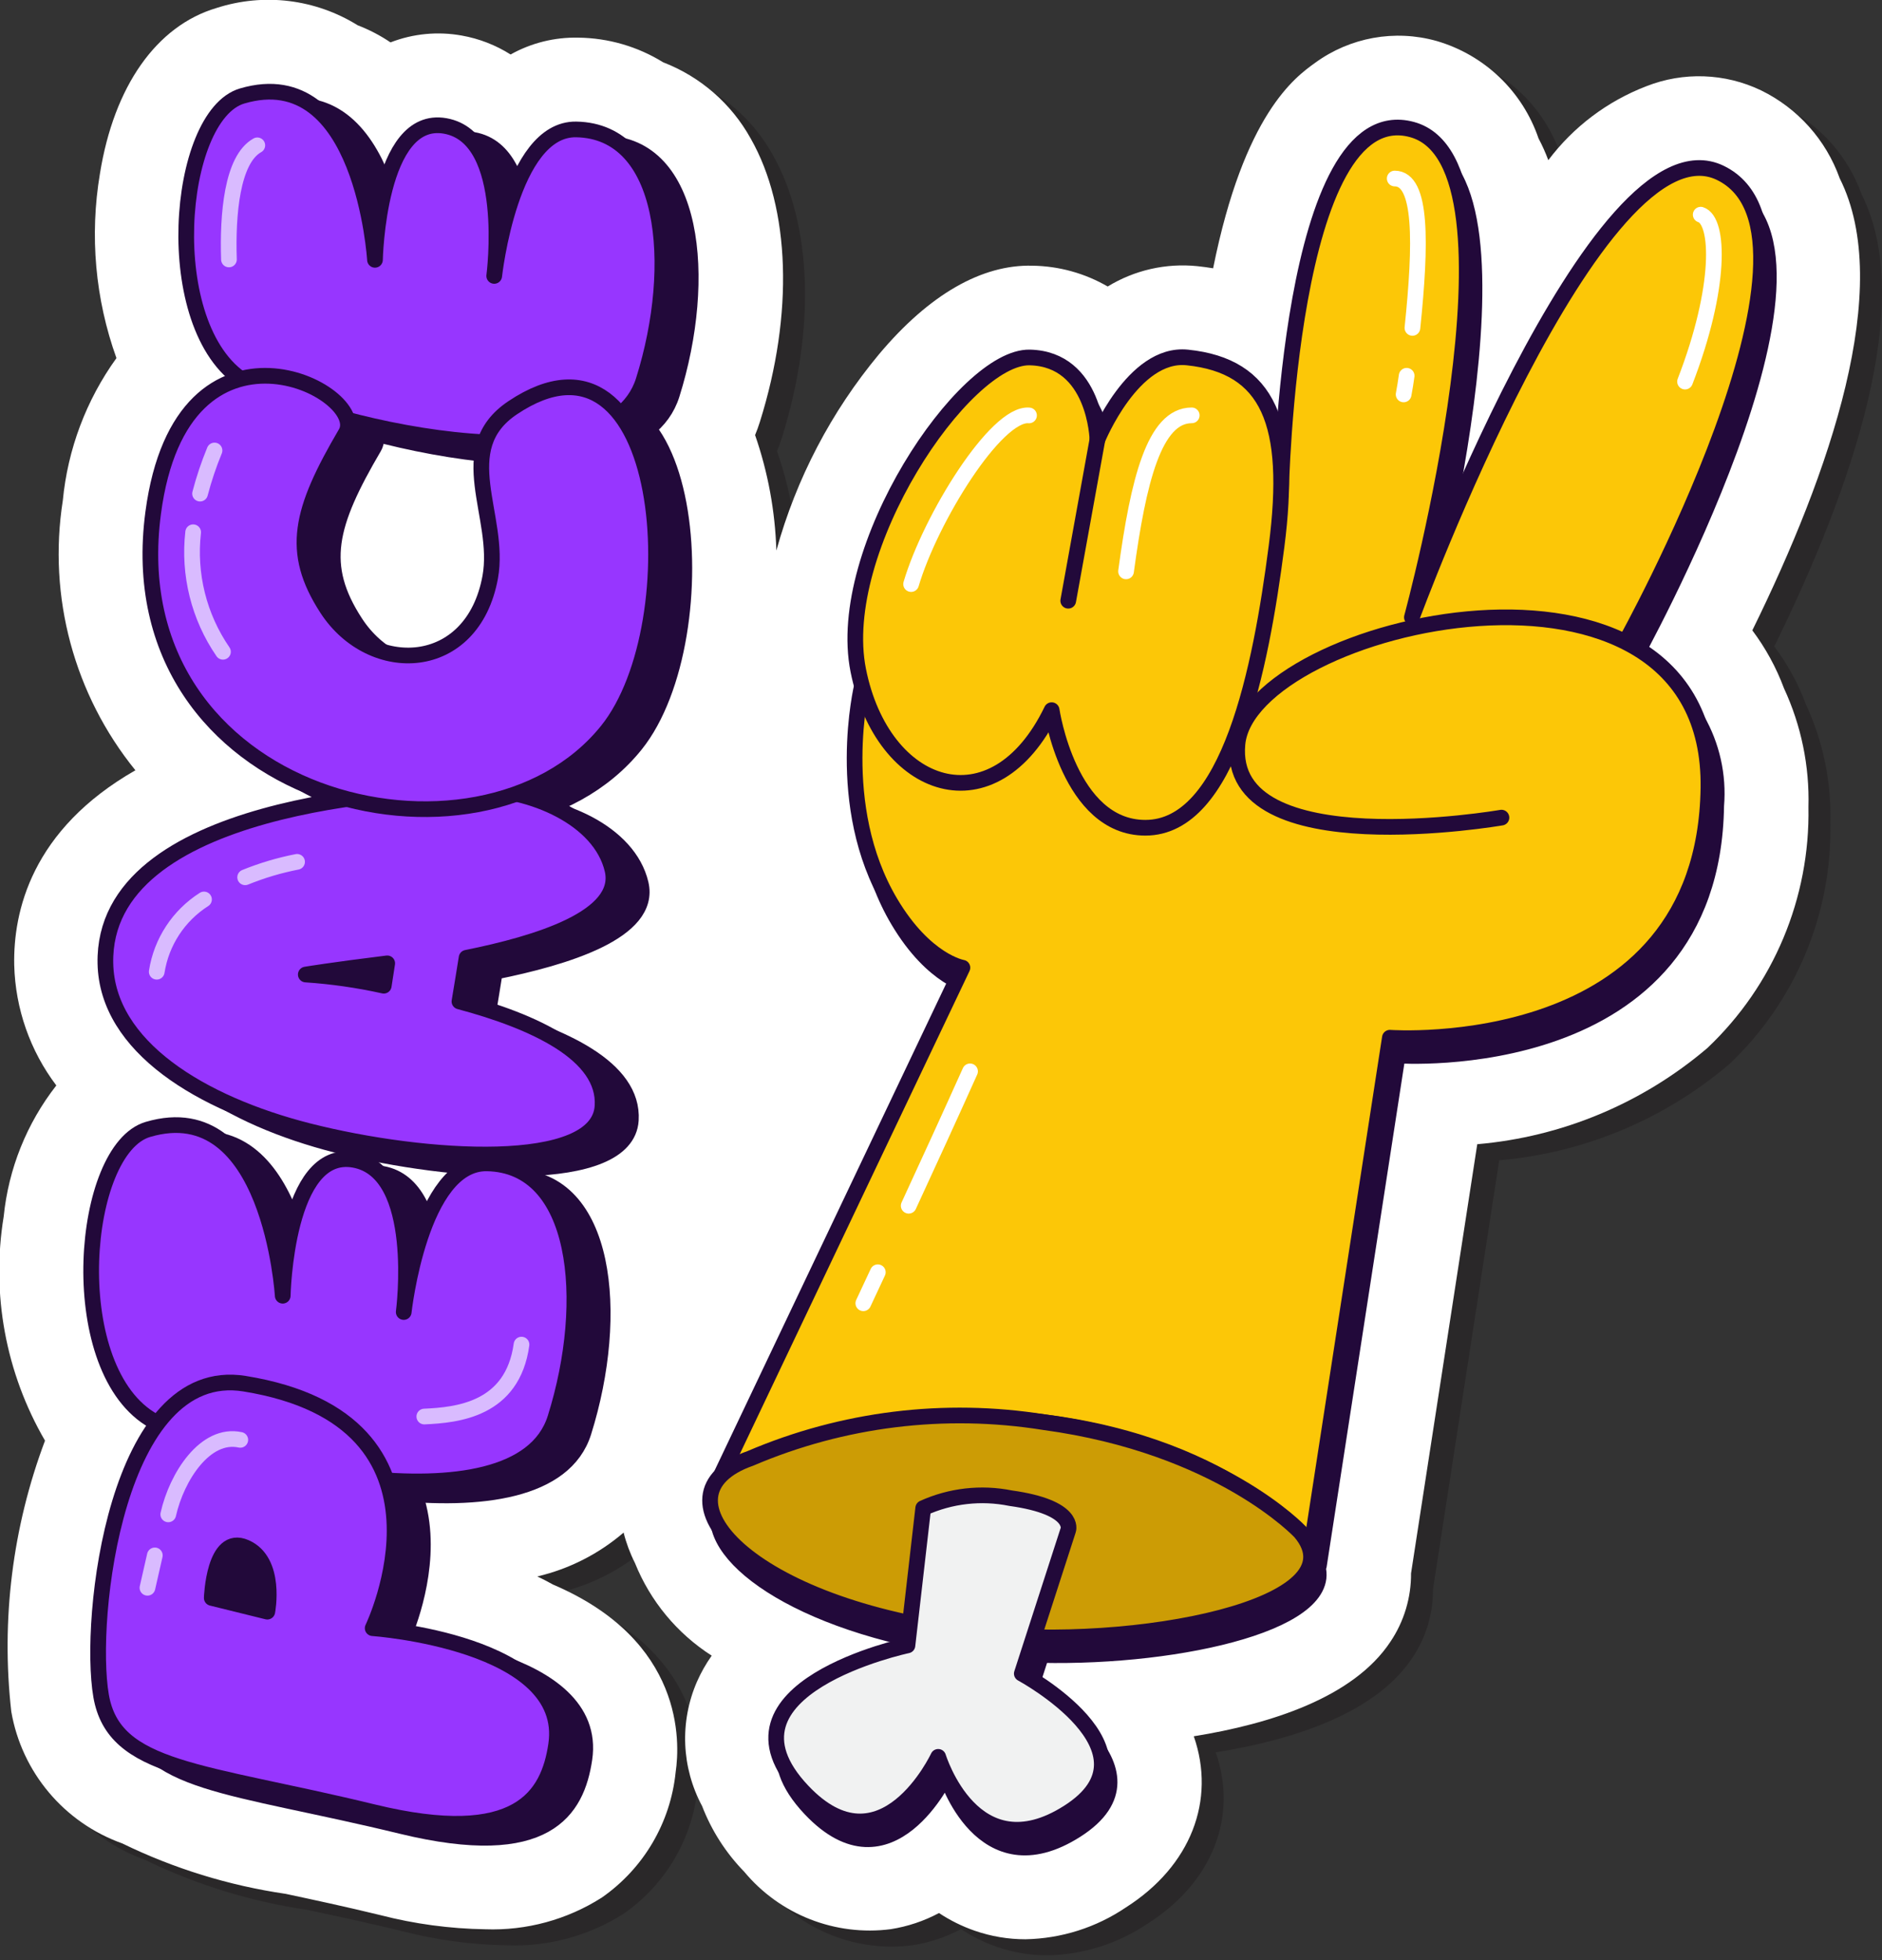 <svg width="120" height="125" viewBox="0 0 120 125" fill="none" xmlns="http://www.w3.org/2000/svg">
<rect x="0" y="0" width="120" height="125" fill="#333333" stroke="none"/>
<g clip-path="url(#clip0_5_10998)">
<path opacity="0.5" d="M113.133 41.224C118.067 31.191 122.19 19.334 118.705 12.4C117.829 9.945 116.027 7.93 113.684 6.787C111.388 5.686 108.738 5.592 106.369 6.527C103.887 7.481 101.722 9.115 100.123 11.24C99.946 10.764 99.738 10.3 99.5 9.851C98.474 6.841 96.043 4.52 92.988 3.636C90.332 2.892 87.481 3.407 85.254 5.034C83.988 5.944 80.731 8.279 78.751 18.136C78.422 18.081 78.086 18.035 77.743 17.999C75.748 17.795 73.74 18.251 72.029 19.297C70.569 18.45 68.915 17.993 67.227 17.97C64.014 17.886 60.66 19.792 57.452 23.613C54.404 27.274 52.171 31.543 50.903 36.135C50.826 33.626 50.368 31.143 49.546 28.771C49.66 28.497 49.762 28.216 49.851 27.93C52.013 21.05 51.795 14.295 49.267 9.862C48.035 7.636 46.06 5.915 43.687 5C42.056 3.991 40.182 3.447 38.265 3.427C36.759 3.394 35.272 3.765 33.957 4.501C33.01 3.901 31.954 3.492 30.85 3.295C29.323 3.017 27.747 3.167 26.3 3.728C25.645 3.287 24.943 2.921 24.206 2.638C21.515 0.964 18.224 0.56 15.209 1.535C11.379 2.67 8.669 6.519 7.773 12.095C7.108 16.043 7.471 20.096 8.826 23.863C6.899 26.536 5.718 29.673 5.404 32.953C4.445 39.082 6.127 45.33 10.033 50.148C3.402 53.941 2.237 59.166 2.307 62.575C2.379 65.35 3.317 68.033 4.991 70.247C3.105 72.661 1.941 75.561 1.635 78.61C0.831 83.534 1.762 88.585 4.27 92.898C2.197 98.405 1.46 104.326 2.12 110.173C2.788 114.047 5.492 117.261 9.195 118.582C12.482 120.185 15.997 121.271 19.616 121.8C21.4 122.181 23.408 122.61 25.652 123.156C27.837 123.72 30.082 124.023 32.338 124.058C34.963 124.154 37.555 123.45 39.771 122.039C42.433 120.187 44.154 117.264 44.481 114.037C44.767 112.113 45.025 105.642 36.662 102.076C36.334 101.893 36.002 101.72 35.664 101.557C37.694 101.08 39.58 100.121 41.162 98.761C41.33 99.43 41.572 100.079 41.884 100.694C42.861 103.127 44.573 105.195 46.78 106.61C46.411 107.131 46.096 107.688 45.839 108.273C44.729 110.825 44.85 113.746 46.167 116.199C46.769 117.763 47.682 119.188 48.853 120.388C51.134 123.13 54.66 124.512 58.197 124.052C59.273 123.883 60.312 123.535 61.273 123.023C61.985 123.495 62.753 123.875 63.56 124.154C64.597 124.513 65.687 124.697 66.785 124.696C69.068 124.653 71.289 123.95 73.181 122.671C77.34 120.026 78.938 115.821 77.518 111.751C82.416 110.965 87.706 109.28 90.059 105.717C90.925 104.43 91.382 102.911 91.371 101.359L95.594 73.994C101.006 73.527 106.137 71.381 110.271 67.856C114.483 63.867 116.82 58.289 116.711 52.489C116.782 49.88 116.249 47.291 115.153 44.923C114.66 43.6 113.979 42.355 113.133 41.224Z" fill="#231F20"/>
<path d="M111.732 40.199C116.666 30.165 120.79 18.308 117.304 11.374C116.429 8.919 114.627 6.904 112.284 5.761C109.988 4.661 107.337 4.566 104.969 5.501C102.486 6.456 100.322 8.089 98.723 10.214C98.546 9.738 98.338 9.274 98.1 8.826C97.074 5.815 94.643 3.494 91.588 2.61C88.931 1.866 86.081 2.381 83.853 4.008C82.587 4.918 79.33 7.253 77.351 17.11C77.022 17.055 76.685 17.009 76.343 16.973C74.347 16.769 72.34 17.225 70.629 18.271C69.168 17.424 67.515 16.967 65.827 16.944C62.614 16.86 59.259 18.766 56.051 22.587C53.003 26.249 50.771 30.517 49.502 35.109C49.425 32.6 48.968 30.117 48.146 27.746C48.26 27.471 48.362 27.19 48.451 26.905C50.613 20.024 50.394 13.27 47.867 8.836C46.635 6.611 44.66 4.889 42.286 3.974C40.656 2.965 38.781 2.421 36.864 2.401C35.358 2.369 33.871 2.739 32.557 3.475C31.609 2.876 30.554 2.466 29.45 2.269C27.922 1.991 26.347 2.141 24.899 2.703C24.245 2.261 23.543 1.895 22.806 1.612C20.115 -0.062 16.824 -0.465 13.809 0.509C9.979 1.644 7.269 5.493 6.373 11.069C5.708 15.017 6.07 19.07 7.425 22.837C5.498 25.51 4.317 28.647 4.004 31.928C3.044 38.056 4.726 44.304 8.633 49.122C2.002 52.915 0.837 58.14 0.907 61.549C0.979 64.324 1.917 67.007 3.591 69.221C1.704 71.636 0.541 74.535 0.235 77.584C-0.57 82.508 0.362 87.559 2.87 91.872C0.797 97.379 0.06 103.3 0.719 109.147C1.387 113.021 4.091 116.235 7.794 117.557C11.082 119.159 14.597 120.245 18.216 120.774C19.999 121.155 22.008 121.584 24.251 122.13C26.437 122.694 28.681 122.997 30.938 123.032C33.563 123.128 36.155 122.424 38.37 121.013C41.033 119.161 42.754 116.238 43.081 113.011C43.367 111.087 43.624 104.617 35.262 101.05C34.934 100.867 34.601 100.694 34.263 100.532C36.294 100.054 38.18 99.095 39.762 97.735C39.93 98.404 40.172 99.053 40.483 99.668C41.461 102.102 43.172 104.169 45.38 105.584C45.011 106.105 44.696 106.662 44.439 107.247C43.329 109.8 43.449 112.72 44.767 115.173C45.368 116.737 46.282 118.162 47.452 119.362C49.734 122.104 53.26 123.486 56.797 123.026C57.872 122.857 58.912 122.51 59.873 121.997C60.584 122.469 61.353 122.849 62.16 123.128C63.197 123.487 64.287 123.671 65.384 123.67C67.667 123.627 69.889 122.924 71.781 121.645C75.94 119 77.537 114.795 76.118 110.725C81.016 109.939 86.306 108.254 88.659 104.691C89.524 103.404 89.981 101.885 89.971 100.333L94.193 72.968C99.606 72.501 104.737 70.355 108.87 66.83C113.082 62.841 115.42 57.263 115.31 51.463C115.382 48.855 114.849 46.265 113.752 43.898C113.259 42.574 112.579 41.329 111.732 40.199Z" fill="white"/>
<path d="M17.24 7.014C13.045 8.257 11.923 21.755 17.358 25.19C21.441 27.771 40.497 32.613 42.839 25.157C45.181 17.702 44.28 9.24 38.542 9.146C34.349 9.077 33.317 18.488 33.317 18.488C33.317 18.488 34.484 9.688 30.193 8.924C25.903 8.16 25.714 17.462 25.714 17.462C25.714 17.462 24.934 4.734 17.24 7.014Z" fill="#22093A" stroke="#22093A" stroke-linecap="round" stroke-linejoin="round"/>
<path d="M11.232 72.918C6.975 74.18 5.836 87.878 11.351 91.364C15.496 93.983 34.833 98.897 37.21 91.331C39.587 83.765 38.672 75.177 32.849 75.082C28.595 75.012 27.547 84.562 27.547 84.562C27.547 84.562 28.731 75.632 24.378 74.857C20.024 74.082 19.832 83.522 19.832 83.522C19.832 83.522 19.041 70.604 11.232 72.918Z" fill="#22093A" stroke="#22093A" stroke-linecap="round" stroke-linejoin="round"/>
<path d="M31.922 51.204C27.844 51.243 8.318 52.122 8.525 62.329C8.633 67.641 14.624 71.276 21.462 73.017C28.882 74.907 39.962 75.629 40.223 71.433C40.43 68.104 35.82 66.018 31.1 64.757C31.135 64.582 31.554 61.97 31.554 61.97C36.037 61.068 41.569 59.411 40.855 56.36C40.089 53.083 35.693 51.167 31.922 51.204ZM26.274 63.753C24.638 63.389 22.976 63.15 21.303 63.039C21.303 63.039 22.908 62.768 26.495 62.325L26.274 63.753Z" fill="#22093A" stroke="#22093A" stroke-linecap="round" stroke-linejoin="round"/>
<path d="M23.85 28.517C25.418 25.845 13.411 19.748 11.572 33.595C9.126 52.01 32.366 57.65 40.524 47.486C46.017 40.642 44.373 20.281 34.496 26.893C30.557 29.53 33.768 33.827 33.061 37.696C31.935 43.861 25.493 44.07 22.657 39.706C20.289 36.064 20.952 33.457 23.85 28.517Z" fill="#22093A" stroke="#22093A" stroke-linecap="round" stroke-linejoin="round"/>
<path d="M8.252 109.043C9.082 113.823 14.627 113.784 25.601 116.453C34.866 118.707 36.779 115.438 37.264 112.16C38.233 105.61 25.567 104.724 25.567 104.724C25.567 104.724 31.96 91.487 17.398 89.132C9.22 87.809 7.399 104.132 8.252 109.043Z" fill="#22093A" stroke="#22093A" stroke-linecap="round" stroke-linejoin="round"/>
<path d="M15.307 102.795C15.307 102.795 15.434 98.689 17.455 99.568C19.476 100.447 18.849 103.67 18.849 103.67L15.307 102.795Z" fill="#22093A" stroke="#22093A" stroke-linecap="round" stroke-linejoin="round"/>
<path d="M15.435 6.122C11.24 7.365 10.118 20.863 15.553 24.298C19.636 26.879 38.692 31.721 41.034 24.265C43.376 16.81 42.475 8.348 36.737 8.254C32.544 8.185 31.512 17.596 31.512 17.596C31.512 17.596 32.679 8.796 28.389 8.032C24.099 7.268 23.909 16.57 23.909 16.57C23.909 16.57 23.13 3.842 15.435 6.122Z" fill="#9736FF" stroke="#22093A" stroke-linecap="round" stroke-linejoin="round"/>
<path d="M9.428 72.026C5.17 73.288 4.032 86.986 9.547 90.472C13.691 93.091 33.029 98.004 35.405 90.439C37.782 82.873 36.868 74.285 31.045 74.19C26.79 74.12 25.742 83.67 25.742 83.67C25.742 83.67 26.927 74.74 22.573 73.965C18.219 73.189 18.027 82.63 18.027 82.63C18.027 82.63 17.236 69.712 9.428 72.026Z" fill="#9736FF" stroke="#22093A" stroke-linecap="round" stroke-linejoin="round"/>
<path d="M30.118 50.312C26.039 50.351 6.513 51.231 6.72 61.437C6.828 66.749 12.819 70.385 19.658 72.126C27.077 74.015 38.157 74.738 38.418 70.541C38.626 67.213 34.016 65.126 29.295 63.865C29.33 63.69 29.75 61.078 29.75 61.078C34.232 60.176 39.764 58.519 39.051 55.469C38.284 52.191 33.888 50.276 30.118 50.312ZM24.469 62.861C22.833 62.497 21.171 62.258 19.498 62.147C19.498 62.147 21.104 61.876 24.69 61.434L24.469 62.861Z" fill="#9736FF" stroke="#22093A" stroke-linecap="round" stroke-linejoin="round"/>
<path d="M22.045 27.626C23.613 24.953 11.606 18.857 9.767 32.703C7.321 51.118 30.561 56.759 38.719 46.594C44.213 39.75 42.568 19.389 32.691 26.001C28.753 28.638 31.964 32.935 31.257 36.805C30.131 42.969 23.688 43.179 20.852 38.815C18.485 35.172 19.147 32.566 22.045 27.626Z" fill="#9736FF" stroke="#22093A" stroke-linecap="round" stroke-linejoin="round"/>
<path d="M6.447 108.151C7.277 112.931 12.822 112.892 23.796 115.561C33.062 117.814 34.975 114.546 35.46 111.268C36.428 104.718 23.762 103.832 23.762 103.832C23.762 103.832 30.155 90.595 15.593 88.24C7.415 86.917 5.594 103.24 6.447 108.151Z" fill="#9736FF" stroke="#22093A" stroke-linecap="round" stroke-linejoin="round"/>
<path d="M13.502 101.903C13.502 101.903 13.629 97.796 15.65 98.676C17.671 99.555 17.044 102.778 17.044 102.778L13.502 101.903Z" fill="#22093A" stroke="#22093A" stroke-linecap="round" stroke-linejoin="round"/>
<path d="M10.729 96.574C11.268 94.168 13.092 91.339 15.321 91.822" stroke="#D9BBFF" stroke-linecap="round" stroke-linejoin="round"/>
<path d="M13.008 57.359C11.388 58.391 10.29 60.071 9.994 61.969" stroke="#D9BBFF" stroke-linecap="round" stroke-linejoin="round"/>
<path d="M18.942 54.961C17.809 55.182 16.7 55.512 15.631 55.947" stroke="#D9BBFF" stroke-linecap="round" stroke-linejoin="round"/>
<path d="M12.316 33.942C12.01 36.629 12.685 39.337 14.217 41.565" stroke="#D9BBFF" stroke-linecap="round" stroke-linejoin="round"/>
<path d="M13.678 28.728C13.309 29.623 13.001 30.542 12.756 31.479" stroke="#D9BBFF" stroke-linecap="round" stroke-linejoin="round"/>
<path d="M16.407 9.268C14.789 10.169 14.503 13.691 14.598 16.546" stroke="#D9BBFF" stroke-linecap="round" stroke-linejoin="round"/>
<path d="M27.055 90.335C29.159 90.239 32.681 89.898 33.252 85.747" stroke="#D9BBFF" stroke-linecap="round" stroke-linejoin="round"/>
<path d="M9.872 99.189L9.402 101.255" stroke="#D9BBFF" stroke-linecap="round" stroke-linejoin="round"/>
<path d="M104.129 42.085L104.143 42.082C104.143 42.082 118.517 16.208 110.19 12.161C102.359 8.354 90.521 40.503 90.521 40.503C90.521 40.503 98.389 11.526 90.521 9.395C82.653 7.264 82.172 32.596 82.172 32.596L82.169 32.615C82.336 27.062 80.577 24.386 76.201 23.931C72.737 23.571 70.471 29.165 70.471 29.165C70.471 29.165 70.344 24.026 66.156 23.931C61.969 23.835 53.676 36.145 55.221 43.885C55.288 44.223 55.379 44.537 55.467 44.853L55.46 44.852C55.46 44.852 53.593 52.515 57.273 58.706C59.504 62.459 61.862 62.846 61.862 62.846L46.459 95.239L46.467 95.234C43.902 97.834 48.642 102.549 58.524 104.618L58.358 106.066C58.358 106.066 45.48 108.797 51.67 115.352C56.766 120.748 60.318 113.172 60.318 113.172C60.318 113.172 62.576 120.554 68.61 116.715C74.777 112.792 65.649 107.863 65.649 107.863L66.399 105.543C75.347 105.739 85.603 103.368 83.898 99.602C84.025 99.754 84.095 99.847 84.095 99.847L89.117 67.311C89.117 67.311 109.175 68.758 109.429 51.381C109.753 47.485 107.647 43.791 104.129 42.085ZM80.049 45.66L79.779 47.317L79.782 47.317C79.579 47.711 79.448 48.139 79.398 48.581C79.358 48.991 79.378 49.405 79.455 49.81L78.591 49.631C79.188 48.351 79.676 47.023 80.049 45.66H80.049ZM67.045 91.826C70.909 92.257 74.661 93.394 78.114 95.18C74.641 93.442 70.898 92.308 67.045 91.826ZM67.552 46.423C67.552 46.423 67.612 46.81 67.752 47.392L67.091 47.255C67.246 46.984 67.406 46.725 67.552 46.423H67.552Z" fill="#22093A" stroke="#22093A" stroke-linecap="round" stroke-linejoin="round"/>
<path d="M103.647 40.947C103.647 40.947 118.021 15.073 109.694 11.026C101.863 7.219 90.025 39.368 90.025 39.368C90.025 39.368 97.893 10.391 90.025 8.26C82.157 6.129 81.676 31.461 81.676 31.461L79.283 46.182" fill="#FCC707"/>
<path d="M103.647 40.947C103.647 40.947 118.021 15.073 109.694 11.026C101.863 7.219 90.025 39.368 90.025 39.368C90.025 39.368 97.893 10.391 90.025 8.26C82.157 6.129 81.676 31.461 81.676 31.461L79.283 46.182" stroke="#22093A" stroke-linecap="round" stroke-linejoin="round"/>
<path d="M54.964 43.717C54.964 43.717 53.097 51.38 56.777 57.571C59.008 61.324 61.366 61.711 61.366 61.711L45.963 94.103C45.963 94.103 53.571 89.064 66.549 90.691C78.902 92.24 83.599 98.712 83.599 98.712L88.621 66.177C88.621 66.177 108.679 67.623 108.933 50.246C109.187 32.87 79.619 39.705 78.902 47.446C78.184 55.187 95.735 52.141 95.735 52.141" fill="#FCC707"/>
<path d="M54.964 43.717C54.964 43.717 53.097 51.38 56.777 57.571C59.008 61.324 61.366 61.711 61.366 61.711L45.963 94.103C45.963 94.103 53.571 89.064 66.549 90.691C78.902 92.24 83.599 98.712 83.599 98.712L88.621 66.177C88.621 66.177 108.679 67.623 108.933 50.246C109.187 32.87 79.619 39.705 78.902 47.446C78.184 55.187 95.735 52.141 95.735 52.141" stroke="#22093A" stroke-linecap="round" stroke-linejoin="round"/>
<path d="M67.056 45.288C63.376 52.903 56.269 50.491 54.724 42.751C53.18 35.01 61.472 22.701 65.66 22.796C69.847 22.892 69.974 28.03 69.974 28.03C69.974 28.03 72.24 22.436 75.705 22.796C80.888 23.335 82.41 26.974 81.395 34.841C80.38 42.709 78.371 52.787 73.03 52.787C68.16 52.787 67.056 45.288 67.056 45.288Z" fill="#FCC707" stroke="#22093A" stroke-linecap="round" stroke-linejoin="round"/>
<path d="M82.907 97.698C86.962 102.465 72.258 105.312 62.221 104.17C47.652 102.512 41.307 95.294 47.846 93.003C53.737 90.484 60.221 89.682 66.548 90.691C77.793 92.209 82.907 97.698 82.907 97.698Z" fill="#CC9C05" stroke="#22093A" stroke-linecap="round" stroke-linejoin="round"/>
<path d="M58.866 96.175L57.861 104.931C57.861 104.931 44.983 107.662 51.173 114.217C56.269 119.614 59.821 112.037 59.821 112.037C59.821 112.037 62.079 119.419 68.113 115.581C74.281 111.657 65.152 106.728 65.152 106.728L68.113 97.571C68.113 97.571 68.632 96.126 64.437 95.541C62.559 95.162 60.61 95.384 58.866 96.175Z" fill="#F1F2F2" stroke="#22093A" stroke-linecap="round" stroke-linejoin="round"/>
<path d="M69.974 28.03L68.113 38.309" stroke="#22093A" stroke-linecap="round" stroke-linejoin="round"/>
<path d="M65.612 26.492C63.519 26.302 59.331 33.059 58.094 37.247" stroke="white" stroke-linecap="round" stroke-linejoin="round"/>
<path d="M75.987 26.488C73.603 26.488 72.581 30.657 71.799 36.437" stroke="white" stroke-linecap="round" stroke-linejoin="round"/>
<path d="M89.691 23.964C89.601 24.601 89.611 24.497 89.498 25.153" stroke="white" stroke-linecap="round" stroke-linejoin="round"/>
<path d="M88.93 11.385C90.683 11.385 90.618 15.519 90.059 20.911" stroke="white" stroke-linecap="round" stroke-linejoin="round"/>
<path d="M108.441 13.69C109.63 14.071 109.773 18.306 107.441 24.335" stroke="white" stroke-linecap="round" stroke-linejoin="round"/>
<path d="M55.971 81.133C55.399 82.36 55.047 83.111 55.047 83.111" stroke="white" stroke-linecap="round" stroke-linejoin="round"/>
<path d="M61.852 68.321C60.602 71.106 59.168 74.233 57.94 76.892" stroke="white" stroke-linecap="round" stroke-linejoin="round"/>
</g>
<defs>
<clipPath id="clip0_5_10998">
<rect width="120" height="124.697" fill="white"/>
</clipPath>
</defs>
</svg>
